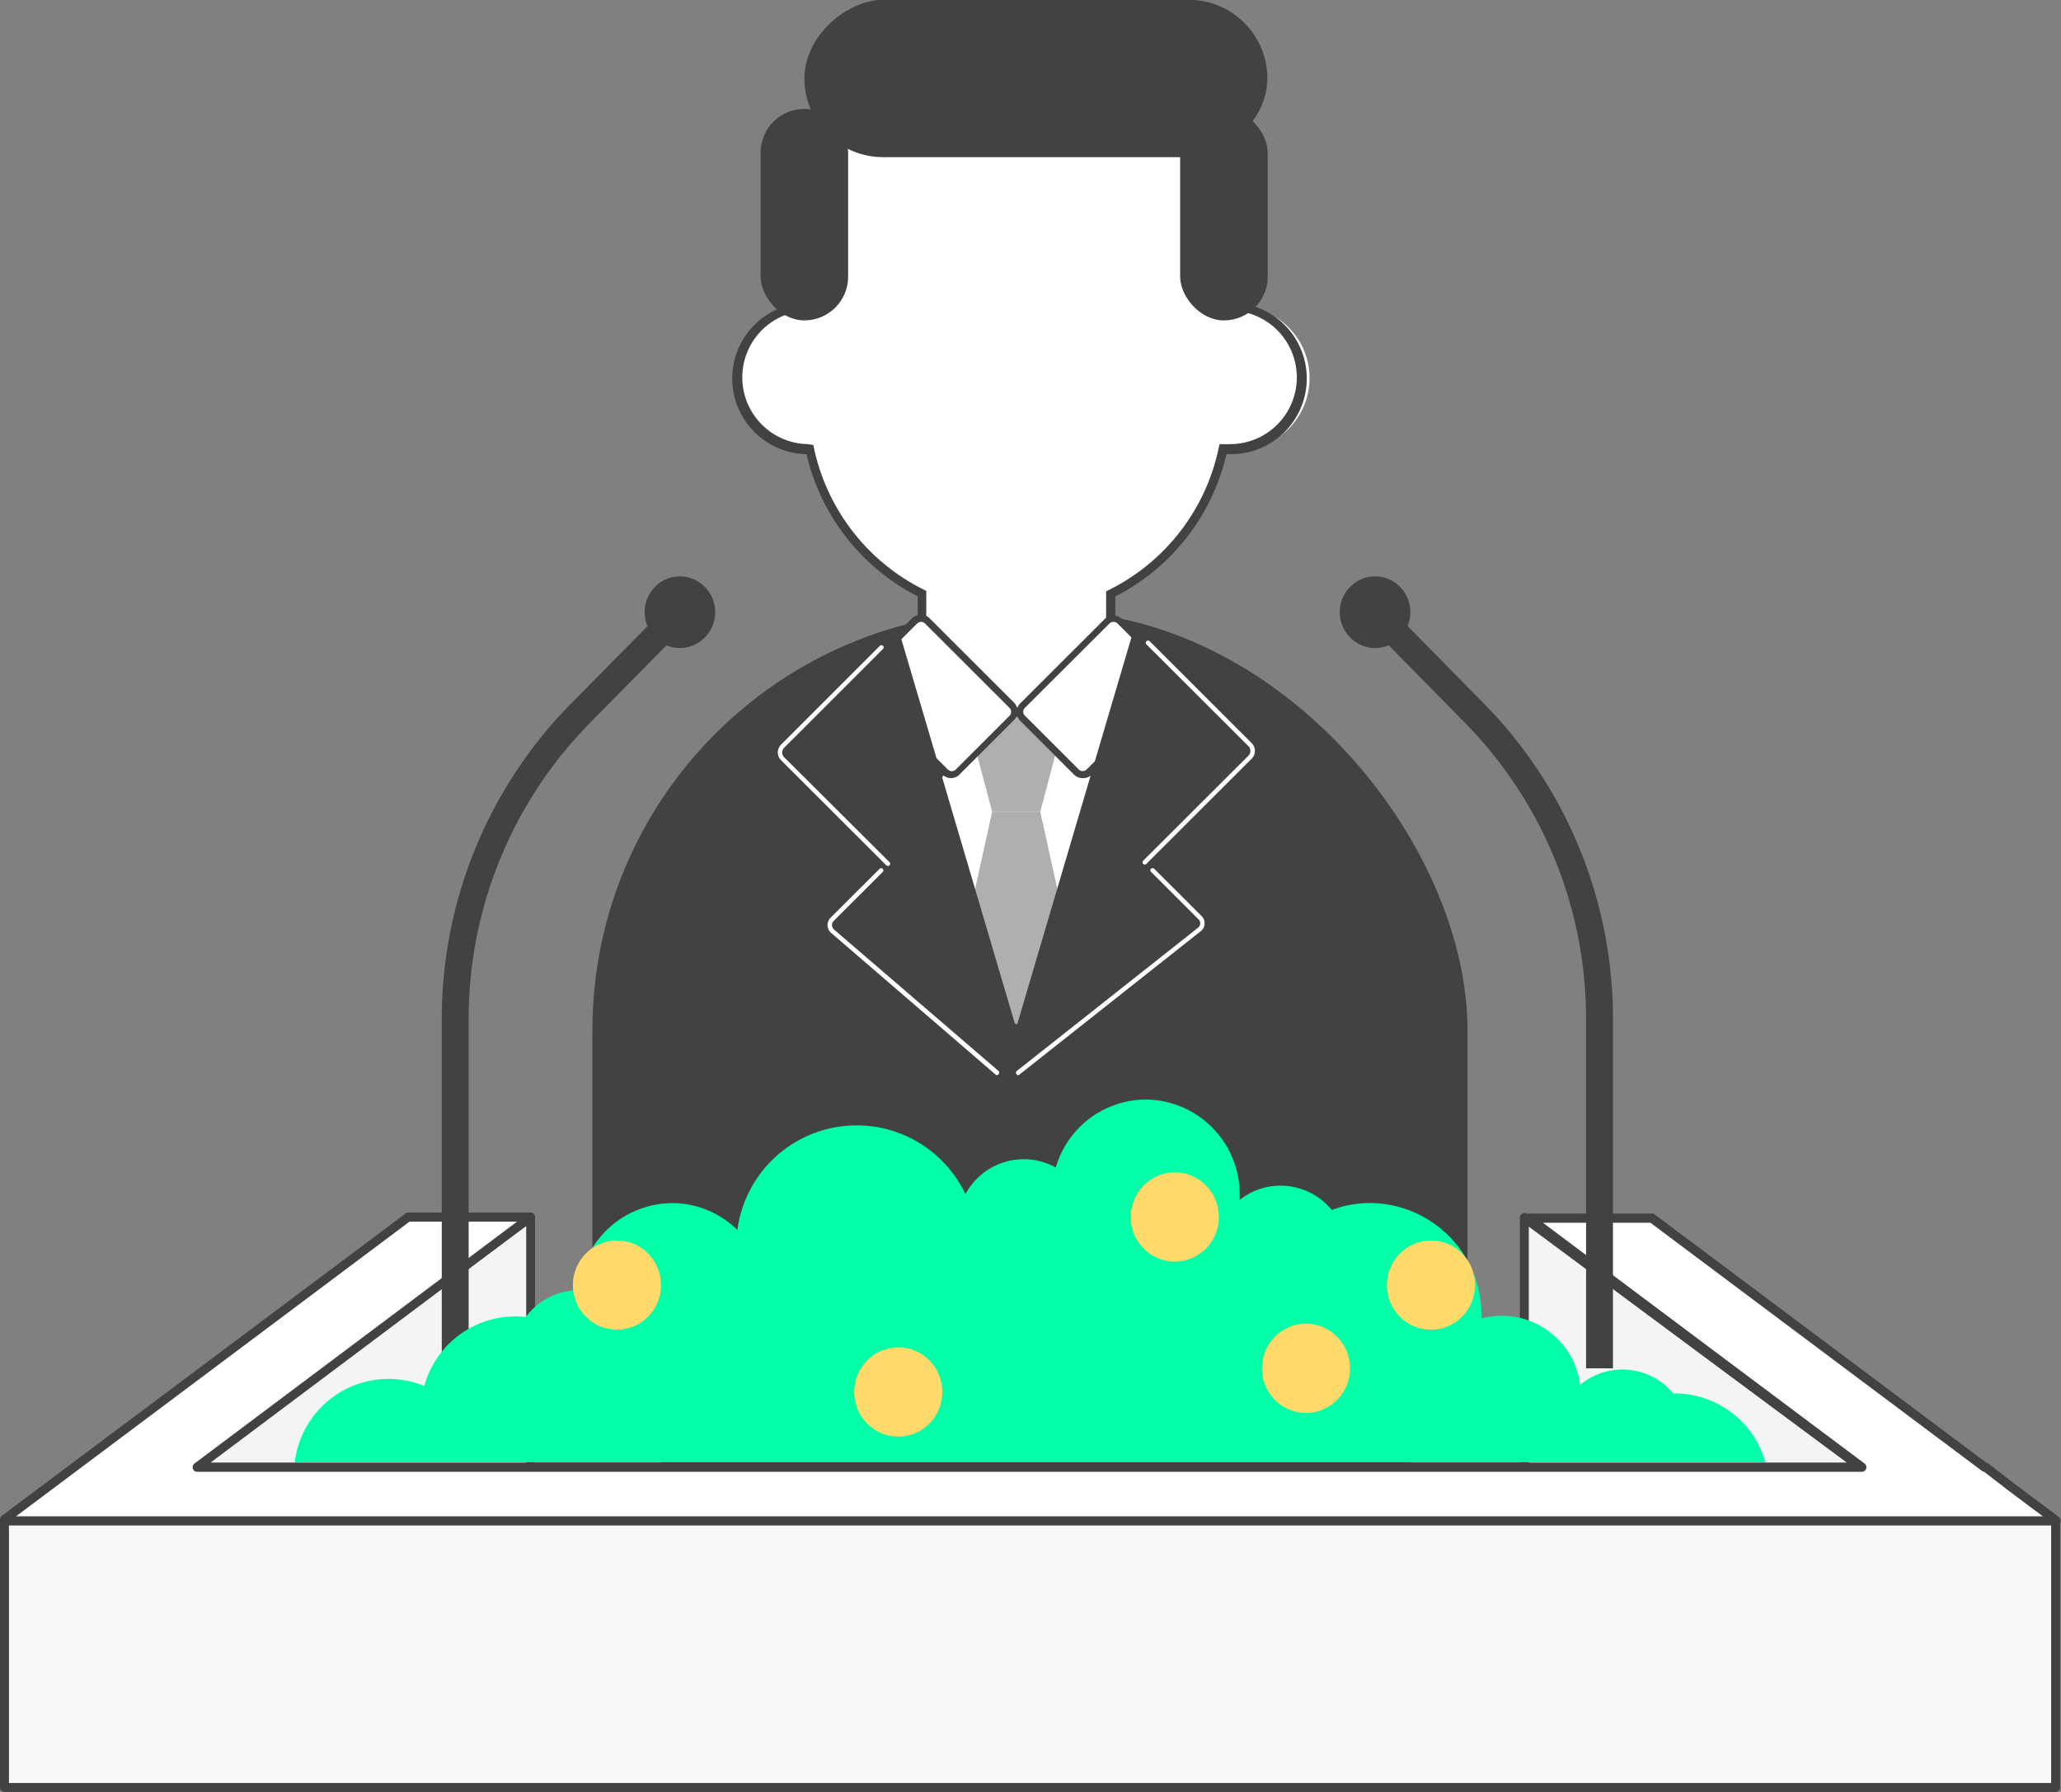 <svg id="圖層_1" data-name="圖層 1" xmlns="http://www.w3.org/2000/svg" viewBox="0 0 230 200"><rect x="0" y="0" width="230" height="200" fill="#808080" stroke="none"/><defs><style>.cls-1{fill:#424242;}.cls-2{fill:#fff;}.cls-3{fill:#afafaf;}.cls-4{fill:#f4f4f4;}.cls-5{fill:#f8f8f8;}.cls-6{fill:#00ffa7;}.cls-7{fill:#ffda6a;}</style></defs><title>9</title><rect class="cls-1" x="66.11" y="68.19" width="97.66" height="118.4" rx="46.81"/><polyline class="cls-2" points="104.14 87.76 113.29 78.33 123.14 87.76 113.88 112.22"/><polygon class="cls-3" points="116.09 90.6 110.72 90.6 107.71 79.23 119.1 79.23 116.09 90.6"/><polygon class="cls-3" points="110.72 90.6 116.09 90.6 120.19 109.15 113.43 114.34 106.61 109.21 110.72 90.6"/><path class="cls-2" d="M137.23,34.29H137v-.17c0-21.13-10.56-23.54-23.57-23.54h0c-13,0-23.58-3.62-23.58,23.54v.17a7.95,7.95,0,0,0,.27,15.89h.27a23.58,23.58,0,0,0,12.5,16.08v2.67a10.54,10.54,0,0,0,21.07,0V66.26a23.59,23.59,0,0,0,12.51-16.11,6.79,6.79,0,0,0,.78,0,8,8,0,1,0,0-15.9Z"/><path class="cls-1" d="M113.41,80a11,11,0,0,1-11-11V66.56A23.9,23.9,0,0,1,90,50.69a8.45,8.45,0,0,1-.64-16.86c0-10.63,1.69-17.18,5.21-20.6s8.8-3.4,14.75-3.22c1.34,0,2.71.08,4.12.08,12.11,0,24,1.84,24.06,23.7a8.45,8.45,0,0,1-.24,16.9h-.39a23.89,23.89,0,0,1-12.4,15.88v2.37A11,11,0,0,1,113.41,80ZM90.76,49.66l.09.41a23,23,0,0,0,12.24,15.74l.28.14v3a10,10,0,0,0,20.07,0V66l.28-.14A22.93,22.93,0,0,0,136,50l.1-.43.44,0a6,6,0,0,0,.73,0,7.45,7.45,0,1,0,0-14.9l-.75,0v-.69c0-21.28-10.92-23-23.07-23-1.42,0-2.81,0-4.15-.08-5.73-.18-10.67-.33-14,2.93s-4.9,9.67-4.9,20.19v.66h-.48a7.45,7.45,0,0,0,.25,14.89Z"/><path class="cls-2" d="M114.11,78.74a1,1,0,0,0,0,1.42l6,6a1,1,0,0,0,1.41,0L131,76.77a1,1,0,0,0,0-1.41l-6-6a1,1,0,0,0-1.41,0Z"/><path class="cls-1" d="M120.85,86.85a1.36,1.36,0,0,1-1-.4l-6-6a1.38,1.38,0,0,1,0-1.94l9.43-9.42a1.38,1.38,0,0,1,1.94,0l6,6a1.4,1.4,0,0,1,.4,1,1.38,1.38,0,0,1-.4,1l-9.43,9.42A1.37,1.37,0,0,1,120.85,86.85Zm3.4-17.44a.62.62,0,0,0-.44.18L114.38,79h0a.6.6,0,0,0,0,.88l6,6a.64.64,0,0,0,.89,0l9.43-9.42a.65.65,0,0,0,.18-.44.67.67,0,0,0-.18-.44l-6-6A.62.62,0,0,0,124.25,69.41Zm-10.14,9.34h0Z"/><path class="cls-1" d="M126.55,70.17l13,12.93a1,1,0,0,1,0,1.41l-11,11a1,1,0,0,0,0,1.41l5.5,5.49a.69.69,0,0,1-.18,1.17l-20.35,10.73"/><path class="cls-2" d="M112.93,78.74a1,1,0,0,1,0,1.42l-6,6a1,1,0,0,1-1.42,0l-9.43-9.41a1,1,0,0,1,0-1.41l6-6a1,1,0,0,1,1.41,0Z"/><path class="cls-1" d="M106.19,86.85a1.36,1.36,0,0,1-1-.4L95.79,77a1.34,1.34,0,0,1-.4-1,1.35,1.35,0,0,1,.4-1l6-6a1.38,1.38,0,0,1,1.94,0l9.43,9.42a1.38,1.38,0,0,1,0,1.94l-6,6A1.36,1.36,0,0,1,106.19,86.85ZM102.8,69.41a.66.66,0,0,0-.45.18l-6,6a.62.62,0,0,0-.18.44.6.6,0,0,0,.18.44l9.43,9.42a.63.63,0,0,0,.88,0l6-6a.63.63,0,0,0,0-.88h0l-9.43-9.42A.62.62,0,0,0,102.8,69.41Z"/><path class="cls-1" d="M100.29,70.33l-13,12.93a1,1,0,0,0,0,1.41l11,11a1,1,0,0,1,0,1.41l-5.5,5.49a.69.69,0,0,0,.18,1.17l20.35,10.73"/><path class="cls-1" d="M128.69,97.18l5.27,5.26a.86.86,0,0,1-.08,1.32l-20.24,16"/><path class="cls-2" d="M113.64,120a.22.22,0,0,1-.19-.1.24.24,0,0,1,0-.35l20.24-16a.65.65,0,0,0,.25-.46.62.62,0,0,0-.2-.49l-5.26-5.26a.25.25,0,1,1,.35-.35l5.26,5.25a1.12,1.12,0,0,1,.34.87,1.08,1.08,0,0,1-.44.83l-20.23,16A.3.3,0,0,1,113.64,120Z"/><path class="cls-1" d="M128.12,71.74,139.5,83.1a1,1,0,0,1,0,1.41L127.75,96.24"/><path class="cls-2" d="M127.75,96.49a.26.26,0,0,1-.18-.07.26.26,0,0,1,0-.35l11.75-11.73a.75.75,0,0,0,0-1.06L127.94,71.92a.25.25,0,0,1,0-.36.26.26,0,0,1,.35,0l11.38,11.37a1.2,1.2,0,0,1,.37.88,1.22,1.22,0,0,1-.37.88L127.93,96.42A.26.26,0,0,1,127.75,96.49Z"/><path class="cls-1" d="M98.3,97.18l-5.42,5.42a.9.9,0,0,0,.05,1.35l18.34,15.79"/><path class="cls-2" d="M111.27,120a.27.27,0,0,1-.16-.06L92.77,104.14a1.16,1.16,0,0,1-.42-.84,1.21,1.21,0,0,1,.35-.88L98.13,97a.25.25,0,1,1,.35.35l-5.42,5.41a.67.67,0,0,0-.21.51.7.7,0,0,0,.24.49l18.35,15.78a.25.25,0,0,1,0,.35A.25.25,0,0,1,111.27,120Z"/><path class="cls-1" d="M98.37,72.25l-11,11a1,1,0,0,0,0,1.41L99.09,96.4"/><path class="cls-2" d="M99.09,96.65a.24.24,0,0,1-.18-.07L87.16,84.85A1.25,1.25,0,0,1,86.8,84a1.27,1.27,0,0,1,.36-.89l11-11a.25.25,0,1,1,.35.35l-11,11a.75.75,0,0,0,0,1.06L99.26,96.22a.25.25,0,0,1,0,.36A.23.23,0,0,1,99.09,96.65Z"/><rect class="cls-1" x="106.82" y="-17.07" width="17.56" height="51.66" rx="8.78" transform="translate(124.36 -106.84) rotate(90)"/><rect class="cls-1" x="131.7" y="12.15" width="9.77" height="23.61" rx="4.89"/><rect class="cls-1" x="84.88" y="12.15" width="9.77" height="23.61" rx="4.89"/><polyline class="cls-4" points="222.74 174.97 170.12 135.91 170.12 174.97"/><path class="cls-1" d="M222.74,175.48a.46.46,0,0,1-.29-.1l-51.84-38.47V175a.5.5,0,1,1-1,0V135.91a.5.5,0,0,1,.27-.45.49.49,0,0,1,.52,0L223,174.56a.52.52,0,0,1,.11.71A.49.49,0,0,1,222.74,175.48Z"/><polygon class="cls-4" points="59.22 135.83 59.22 174.89 6.59 174.89 59.22 135.83"/><path class="cls-1" d="M59.22,175.4H6.59a.5.5,0,0,1-.48-.35.53.53,0,0,1,.18-.57l52.63-39.06a.51.51,0,0,1,.52,0,.5.5,0,0,1,.27.45v39.06A.5.5,0,0,1,59.22,175.4Zm-51.11-1H58.72V136.83Z"/><polygon class="cls-2" points="229.45 169.68 224.29 165.82 221.59 163.71 221.48 163.71 184.36 135.91 170.69 135.91 207.81 163.71 21.98 163.71 59.2 135.83 45.54 135.83 0.45 169.6 0.67 169.6 0.45 169.75 229.35 169.75 229.25 169.68 229.45 169.68"/><path class="cls-1" d="M229.35,170.26H.45A.5.5,0,0,1,0,169.9a.41.41,0,0,1,0-.22.51.51,0,0,1,.19-.49l45.09-33.76a.47.47,0,0,1,.3-.1H59.21a.5.5,0,0,1,.47.35.51.51,0,0,1-.18.56l-36,27H206.3l-35.9-26.89a.51.51,0,0,1-.18-.56.5.5,0,0,1,.47-.35h13.67a.43.43,0,0,1,.29.1l37,27.7a.43.43,0,0,1,.24.1l2.7,2.1,5.16,3.86a.51.51,0,0,1,.17.57.5.5,0,0,1-.24.29A.51.51,0,0,1,229.35,170.26Zm-227.59-1H228l-4-3-2.59-2a.5.5,0,0,1-.23-.09l-37-27.7h-12l35.9,26.88a.53.53,0,0,1,.18.57.5.5,0,0,1-.48.35H22a.5.5,0,0,1-.48-.35.53.53,0,0,1,.18-.57l36-27h-12Z"/><rect class="cls-5" x="0.5" y="169.75" width="228.9" height="29.74"/><path class="cls-1" d="M229.4,200H.5a.5.5,0,0,1-.5-.51V169.75a.5.5,0,0,1,.5-.5H229.4a.5.5,0,0,1,.5.5v29.74A.5.5,0,0,1,229.4,200ZM1,199H228.9V170.26H1Z"/><path class="cls-1" d="M180,152.72h-3V113.9A47.07,47.07,0,0,0,163.5,80.69L152.26,69.26l2.11-2.15,11.24,11.43A50.09,50.09,0,0,1,180,113.9Z"/><path class="cls-1" d="M156.24,65.5a3.89,3.89,0,0,0-5.56,0,4,4,0,0,0,0,5.65,3.87,3.87,0,0,0,5.56,0A4.05,4.05,0,0,0,156.24,65.5Z"/><path class="cls-1" d="M52.3,152.72h-3V113.9A50.09,50.09,0,0,1,63.72,78.54L75,67.11l2.11,2.15L65.83,80.69A47.07,47.07,0,0,0,52.3,113.9Z"/><path class="cls-1" d="M78.65,71.15a4,4,0,0,0,0-5.65,3.89,3.89,0,0,0-5.56,0,4.05,4.05,0,0,0,0,5.65A3.87,3.87,0,0,0,78.65,71.15Z"/><path class="cls-6" d="M127.88,122.72a10.52,10.52,0,0,0-10.06,7.59,7.33,7.33,0,0,0-3.57-.93,7.41,7.41,0,0,0-6.51,3.9,13.43,13.43,0,0,0-25.45,4,10.4,10.4,0,0,0-7.27-3A10.56,10.56,0,0,0,64.56,144h0a7.39,7.39,0,0,0-5.89,3,12.09,12.09,0,0,0-1.21-.07,10.53,10.53,0,0,0-10.11,7.77,10.41,10.41,0,0,0-4-.8A10.54,10.54,0,0,0,32.9,163.2H197a10.52,10.52,0,0,0-10.08-7.68h-.2a7.34,7.34,0,0,0-10.38-.95,8.84,8.84,0,0,0-8.72-7.72,8.67,8.67,0,0,0-2.29.31c0-.1,0-.21,0-.31a12.5,12.5,0,0,0-12.42-12.58,12.13,12.13,0,0,0-4.28.78,7.4,7.4,0,0,0-5.72-2.72,7.31,7.31,0,0,0-4.57,1.6c0-.2,0-.39,0-.59A10.56,10.56,0,0,0,127.88,122.72Z"/><ellipse class="cls-7" cx="68.85" cy="143.43" rx="4.92" ry="4.98"/><ellipse class="cls-7" cx="100.24" cy="155.36" rx="4.92" ry="4.98"/><ellipse class="cls-7" cx="131.1" cy="135.83" rx="4.92" ry="4.98"/><ellipse class="cls-7" cx="145.74" cy="152.72" rx="4.92" ry="4.98"/><ellipse class="cls-7" cx="159.69" cy="143.43" rx="4.92" ry="4.98"/></svg>
